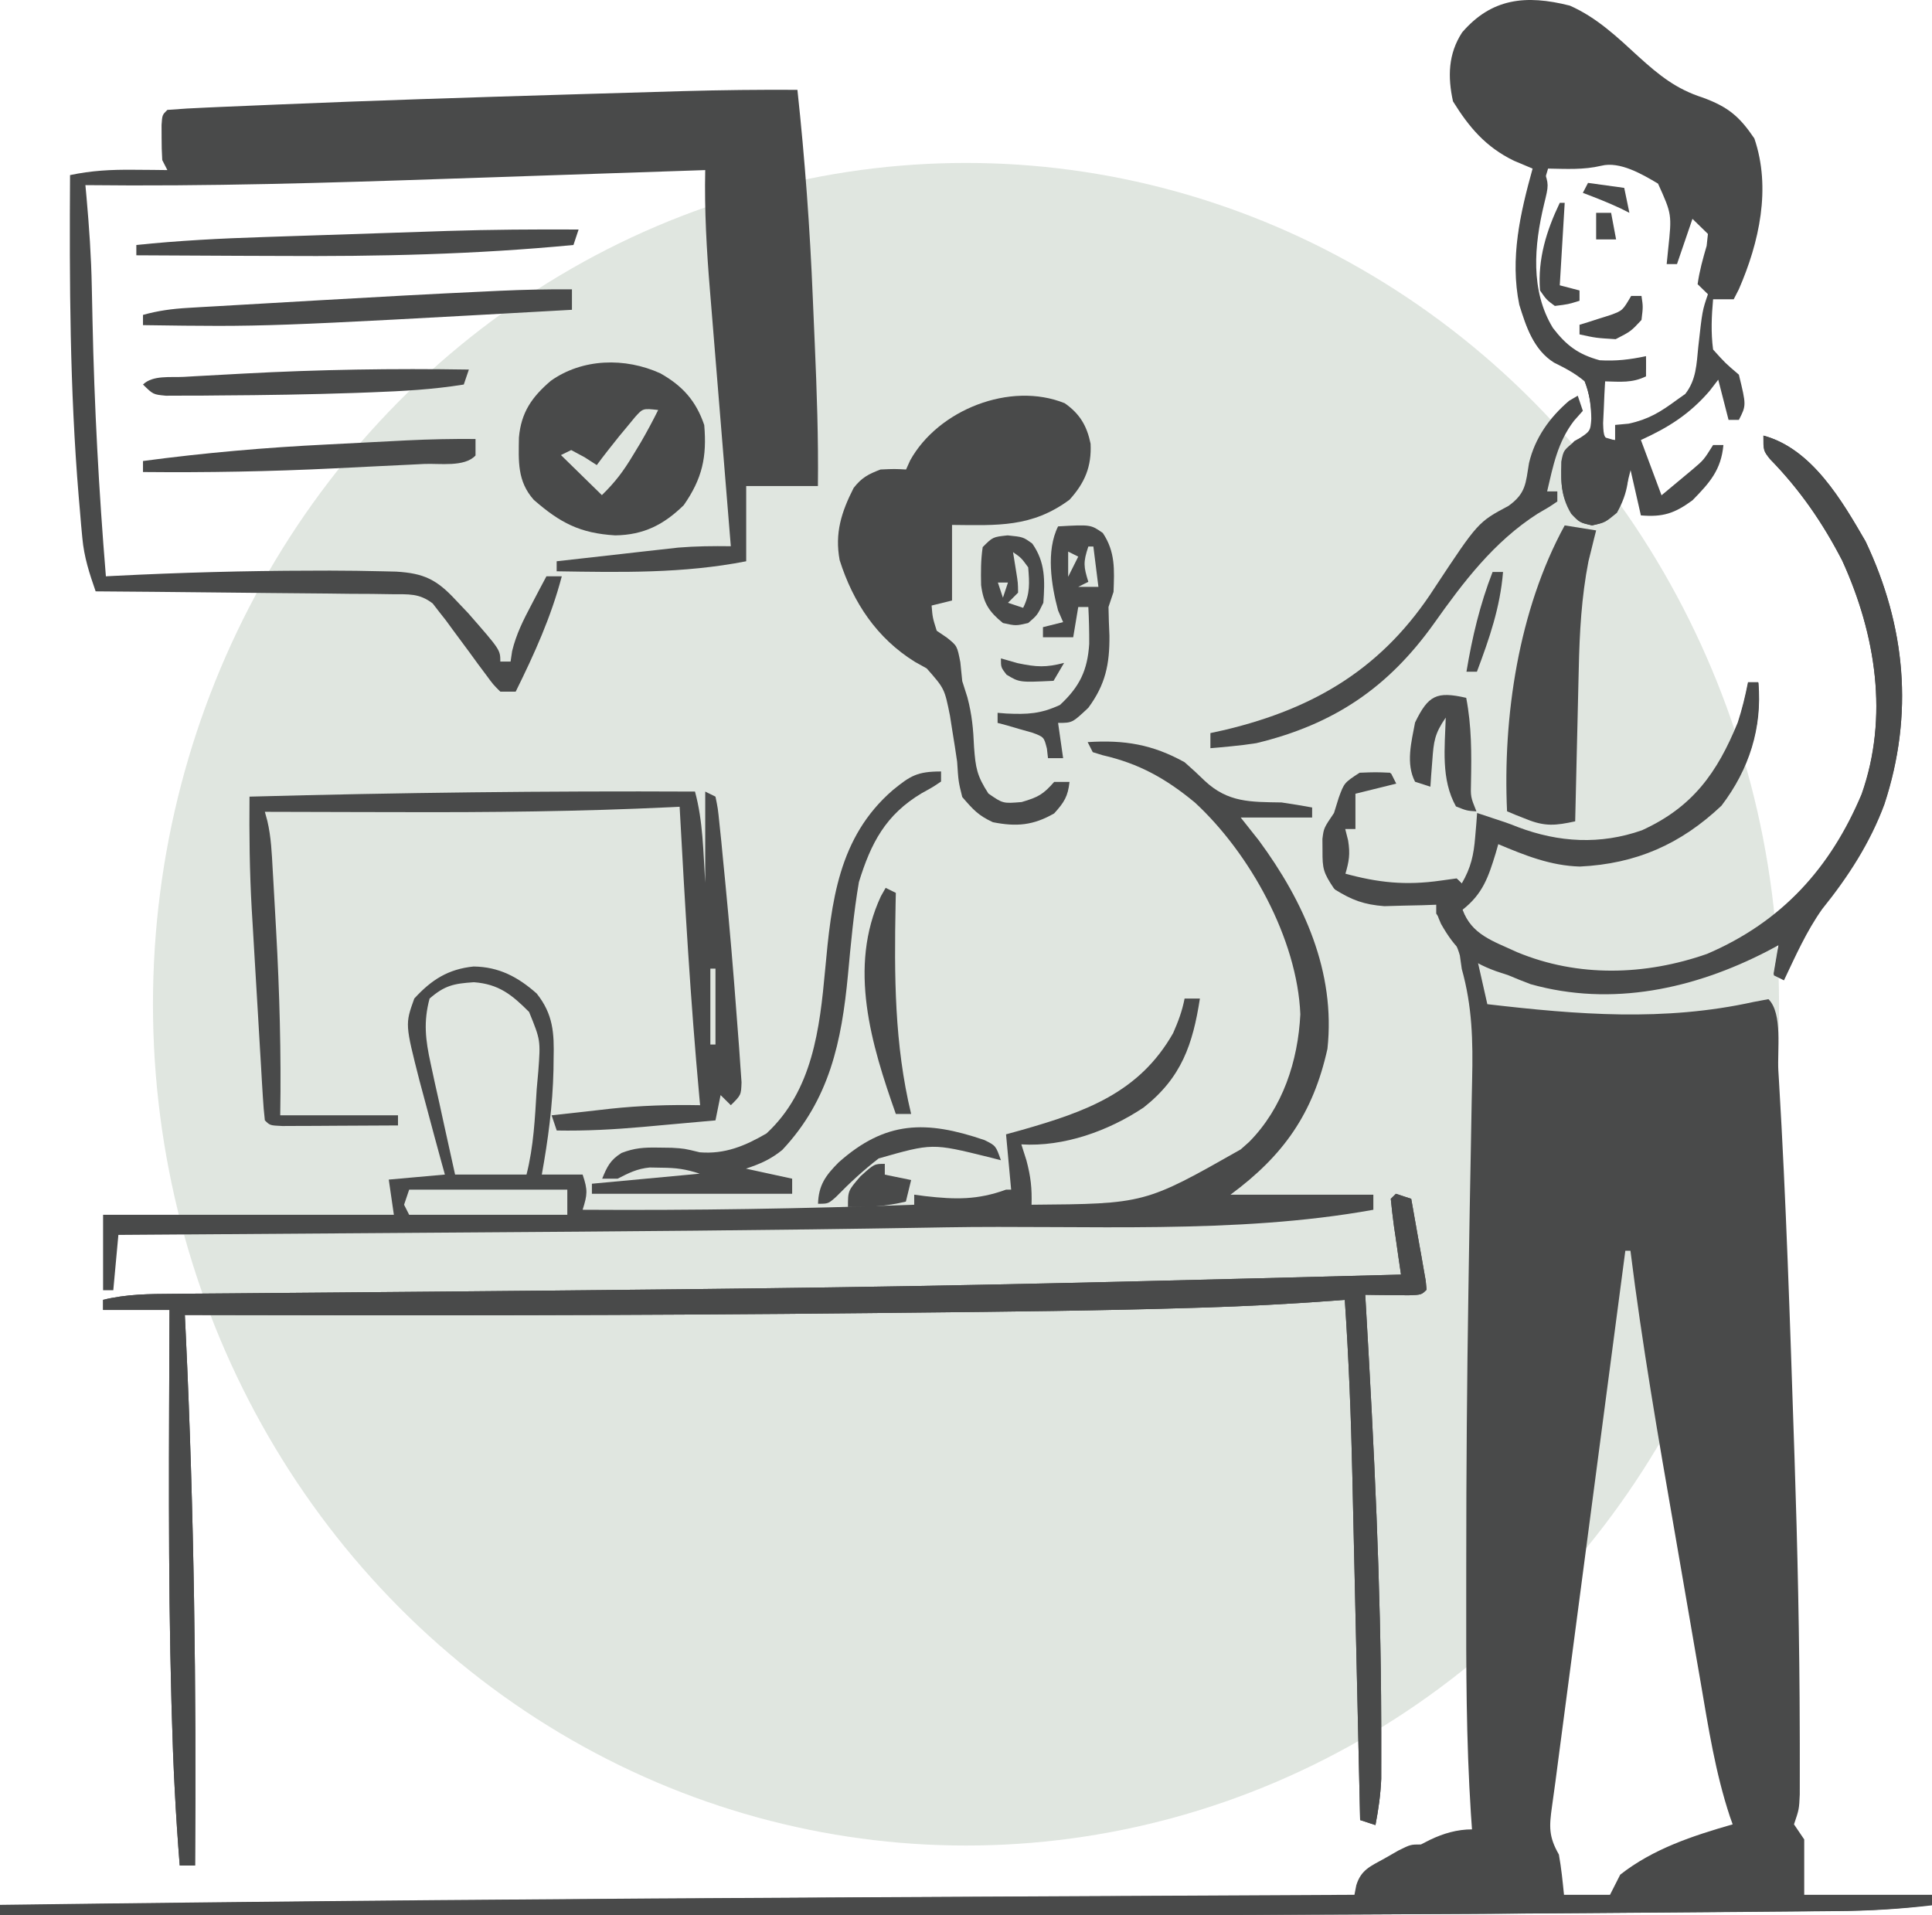 <svg width="581" height="576" viewBox="0 0 581 576" fill="none" xmlns="http://www.w3.org/2000/svg">
<ellipse cx="290.5" cy="302" rx="244.5" ry="253" fill="#96AA97" fill-opacity="0.29"/>
<path d="M530.278 131C544.926 134.933 553.969 150.645 561.018 162.776C573.132 188.314 575.545 214.724 566.702 241.596C562.382 253.233 555.736 263.426 547.936 273.052C543.221 279.667 539.909 287.123 536.426 294.419C535.411 293.919 534.397 293.42 533.352 292.906C533.859 289.91 534.366 286.914 534.889 283.827C533.754 284.43 532.618 285.032 531.449 285.653C509.328 297.026 484.462 302.432 459.766 295.459C454.387 293.487 449.23 291.101 444.204 288.366C445.218 292.86 446.233 297.354 447.278 301.984C474.451 305.142 500.42 307.247 527.312 301.317C528.798 301.038 530.284 300.759 531.815 300.471C536.137 304.726 534.443 315.992 534.793 321.939C534.857 323.005 534.922 324.071 534.988 325.169C537.153 361.29 538.292 397.466 539.5 433.627C539.548 435.061 539.596 436.494 539.646 437.971C540.57 465.619 541.173 493.253 541.229 520.916C541.233 522.069 541.237 523.222 541.242 524.41C541.25 527.633 541.248 530.856 541.241 534.08C541.239 535.909 541.238 537.738 541.236 539.622C541.037 544.086 541.037 544.086 539.5 548.626C540.514 550.124 541.529 551.622 542.574 553.165C542.574 558.658 542.574 564.151 542.574 569.81C555.255 569.81 567.935 569.81 581 569.81C581 570.808 581 571.807 581 572.836C571.397 574.018 562.012 574.595 552.34 574.658C550.908 574.673 549.477 574.688 548.002 574.703C543.228 574.751 538.455 574.788 533.681 574.825C530.235 574.856 526.789 574.887 523.343 574.919C513.938 575.004 504.533 575.078 495.129 575.149C489.156 575.195 483.184 575.242 477.211 575.291C385.431 576.027 293.652 576.045 201.869 575.971C186.449 575.959 171.028 575.951 155.608 575.945C154.498 575.945 153.389 575.945 152.245 575.944C146.67 575.942 141.095 575.94 135.519 575.938C90.346 575.923 45.173 575.897 0 575.862C0 574.864 0 573.865 0 572.836C87.438 571.68 174.873 570.963 262.318 570.54C278.203 570.463 294.089 570.381 309.975 570.298C342.421 570.13 374.868 569.968 407.315 569.81C407.498 568.864 407.682 567.919 407.871 566.944C409.323 562.226 412.174 561.226 416.441 558.839C417.818 558.051 419.195 557.263 420.614 556.452C424.222 554.678 424.222 554.678 427.296 554.678C428.675 553.976 428.675 553.976 430.082 553.26C434.065 551.355 438.192 550.139 442.667 550.139C442.504 547.814 442.504 547.814 442.337 545.443C440.914 523.397 440.891 501.373 440.933 479.291C440.938 476.054 440.939 472.818 440.939 469.581C440.94 442.471 441.155 415.369 441.586 388.263C441.627 385.621 441.668 382.978 441.709 380.336C441.89 368.775 442.083 357.214 442.317 345.653C442.411 340.872 442.492 336.091 442.57 331.31C442.61 329.094 442.655 326.878 442.707 324.662C442.978 313.015 442.741 302.647 439.593 291.392C439.402 290.051 439.212 288.709 439.016 287.326C437.674 282.439 434.804 278.888 431.907 274.748C431.907 273.749 431.907 272.751 431.907 271.722C429.738 271.801 429.738 271.801 427.524 271.881C425.61 271.922 423.697 271.963 421.725 272.005C418.889 272.084 418.889 272.084 415.997 272.165C409.89 271.682 406.327 270.378 401.167 267.182C397.968 262.458 397.672 261.232 397.708 255.834C397.7 254.663 397.692 253.493 397.684 252.287C398.093 249.025 398.093 249.025 401.167 244.485C401.642 242.956 402.118 241.427 402.608 239.851C404.241 235.406 404.241 235.406 408.852 232.38C413.751 232.191 413.751 232.191 418.074 232.38C418.581 233.379 419.089 234.378 419.611 235.406C415.553 236.405 411.496 237.404 407.315 238.433C407.315 241.928 407.315 245.423 407.315 249.025C406.3 249.025 405.286 249.025 404.241 249.025C404.526 250.148 404.811 251.272 405.105 252.429C405.776 256.578 405.397 258.698 404.241 262.643C414.386 265.446 422.697 266.326 433.252 264.818C435.63 264.49 435.63 264.49 438.056 264.156C438.563 264.655 439.07 265.155 439.593 265.669C442.348 260.95 443.194 257.079 443.627 251.673C443.742 250.323 443.857 248.973 443.976 247.582C444.051 246.56 444.126 245.538 444.204 244.485C453.426 247.512 453.426 247.512 456.47 248.723C468.765 253.375 481.26 254.077 493.773 249.687C509.035 242.728 516.402 232.424 522.593 217.249C523.905 213.194 524.849 209.331 525.667 205.144C526.681 205.144 527.696 205.144 528.741 205.144C529.888 218.696 525.983 231.067 517.597 242.026C505.33 253.554 491.977 259.455 474.944 260.279C466.126 260.041 458.387 256.933 450.352 253.564C449.96 254.933 449.96 254.933 449.559 256.33C447.377 263.416 445.691 268.473 439.593 273.235C442.488 281.122 448.976 282.979 456.272 286.357C474.571 293.956 494.759 293.37 513.37 286.853C535.901 277.192 550.468 261.013 559.824 238.799C568.029 215.499 564.134 190.775 554.018 168.592C548.152 157.23 541.241 147.224 532.253 138.046C530.278 135.539 530.278 135.539 530.278 131ZM488.778 376.128C485.998 397.226 483.219 418.324 480.44 439.422C479.15 449.22 477.86 459.017 476.569 468.814C475.323 478.272 474.077 487.729 472.832 497.187C472.357 500.792 471.882 504.397 471.407 508.003C470.741 513.059 470.075 518.115 469.409 523.171C469.213 524.656 469.018 526.14 468.816 527.67C468.458 530.39 468.103 533.111 467.75 535.831C467.428 538.271 467.091 540.708 466.738 543.143C465.864 549.319 465.702 552.29 468.796 557.705C469.526 561.734 469.919 565.732 470.333 569.81C474.898 569.81 479.463 569.81 484.167 569.81C485.181 567.812 486.196 565.815 487.241 563.757C497.187 555.955 509.001 552.092 521.056 548.626C520.781 547.852 520.506 547.078 520.222 546.281C515.871 533.135 513.77 519.644 511.449 506.045C510.985 503.365 510.52 500.684 510.055 498.004C509.082 492.393 508.117 486.782 507.156 481.17C505.942 474.077 504.714 466.987 503.482 459.897C498.644 432.033 493.811 404.193 490.315 376.128C489.808 376.128 489.3 376.128 488.778 376.128Z" fill="#494A4A"/>
<path d="M239.803 27.017C242.058 47.907 243.576 68.737 244.433 89.725C244.619 94.271 244.819 98.816 245.02 103.361C245.639 117.641 246.139 131.87 245.965 146.164C238.848 146.164 231.732 146.164 224.399 146.164C224.399 153.63 224.399 161.095 224.399 168.787C205.405 172.506 186.701 172.104 167.403 171.803C167.403 170.808 167.403 169.813 167.403 168.787C174.109 168.023 180.817 167.273 187.525 166.525C189.418 166.309 191.312 166.093 193.262 165.871C195.104 165.667 196.946 165.463 198.844 165.252C201.372 164.968 201.372 164.968 203.953 164.678C209.251 164.241 214.463 164.193 219.778 164.263C219.681 163.09 219.585 161.918 219.485 160.71C218.572 149.596 217.665 138.482 216.765 127.367C216.302 121.654 215.837 115.942 215.366 110.23C214.911 104.705 214.462 99.18 214.018 93.654C213.848 91.559 213.676 89.463 213.502 87.368C212.496 75.267 211.821 63.292 212.076 51.148C210.422 51.205 208.768 51.262 207.065 51.32C191.256 51.861 175.448 52.394 159.639 52.918C151.517 53.188 143.395 53.461 135.274 53.74C98.731 54.995 62.252 56.099 25.683 55.673C25.79 56.835 25.897 57.997 26.007 59.195C26.81 68.213 27.433 77.157 27.603 86.208C27.651 88.469 27.701 90.73 27.75 92.991C27.774 94.147 27.798 95.303 27.822 96.495C28.362 122.178 29.731 147.704 31.845 173.312C32.723 173.266 33.601 173.22 34.505 173.173C54.125 172.185 73.721 171.643 93.366 171.615C95.307 171.608 97.249 171.601 99.249 171.594C104.512 171.603 109.767 171.672 115.028 171.803C116.395 171.836 117.762 171.868 119.17 171.901C127.453 172.404 131.33 174.252 137.076 180.476C138.309 181.774 139.542 183.073 140.812 184.411C150.458 195.437 150.458 195.437 150.458 198.951C151.475 198.951 152.492 198.951 153.539 198.951C153.774 197.379 153.774 197.379 154.014 195.775C155.26 190.67 157.339 186.549 159.797 181.889C161.063 179.472 161.063 179.472 162.355 177.006C163.004 175.787 163.653 174.568 164.322 173.312C165.847 173.312 167.372 173.312 168.943 173.312C165.726 185.552 160.697 196.644 155.08 208C153.555 208 152.03 208 150.458 208C148.31 205.857 148.31 205.857 146.126 202.88C145.328 201.812 144.529 200.744 143.707 199.643C142.885 198.513 142.063 197.382 141.216 196.217C139.582 194.006 137.946 191.796 136.306 189.59C135.585 188.602 134.864 187.615 134.121 186.598C133.412 185.697 132.703 184.797 131.973 183.869C131.364 183.08 130.754 182.29 130.127 181.477C126.065 178.356 122.896 178.742 117.777 178.692C115.804 178.662 113.83 178.633 111.797 178.602C109.643 178.592 107.489 178.582 105.334 178.573C103.131 178.547 100.927 178.52 98.723 178.491C92.927 178.419 87.13 178.374 81.333 178.335C75.416 178.29 69.5 178.219 63.583 178.151C51.977 178.022 40.371 177.92 28.764 177.836C26.876 172.428 25.282 167.512 24.762 161.812C24.641 160.516 24.52 159.221 24.395 157.886C24.28 156.507 24.165 155.127 24.047 153.705C23.856 151.503 23.856 151.503 23.662 149.256C20.986 117.052 20.867 84.943 21.062 52.657C27.512 51.288 33.416 50.994 40.029 51.054C41.961 51.068 43.893 51.081 45.883 51.095C47.351 51.113 48.818 51.13 50.33 51.148C49.822 50.153 49.313 49.158 48.79 48.132C48.644 45.842 48.59 43.545 48.597 41.251C48.591 39.428 48.591 39.428 48.585 37.569C48.79 34.558 48.79 34.558 50.33 33.05C54.252 32.731 58.14 32.51 62.07 32.349C63.331 32.292 64.591 32.236 65.89 32.177C70.171 31.988 74.451 31.812 78.732 31.636C80.951 31.542 80.951 31.542 83.216 31.446C112.222 30.219 141.239 29.303 170.259 28.439C172.523 28.371 174.787 28.303 177.052 28.235C183.585 28.039 190.119 27.847 196.653 27.659C199.6 27.574 202.547 27.487 205.494 27.4C216.934 27.08 228.359 26.95 239.803 27.017Z" fill="#494A4A"/>
<path d="M472.086 1.692C480.195 5.255 486.435 11.219 492.846 17.114C498.97 22.646 504.08 26.794 512.067 29.348C519.7 32.153 523.1 35.016 527.574 41.629C532.688 56.581 529.038 72.921 522.922 86.974C522.154 88.471 522.154 88.471 521.371 89.997C519.324 89.997 517.277 89.997 515.168 89.997C514.71 95.109 514.49 100.014 515.168 105.113C518.851 109.206 518.851 109.206 522.922 112.67C525.168 121.896 525.168 121.896 522.922 126.274C521.898 126.274 520.875 126.274 519.82 126.274C518.797 122.283 517.773 118.293 516.719 114.182C515.855 115.304 514.992 116.426 514.102 117.583C508.138 124.496 501.828 128.525 493.458 132.32C495.505 137.807 497.552 143.293 499.661 148.946C501.644 147.294 503.627 145.642 505.67 143.94C506.785 143.01 507.901 142.081 509.05 141.123C512.364 138.304 512.364 138.304 515.168 133.831C516.192 133.831 517.215 133.831 518.27 133.831C517.594 141.29 514.187 145.137 508.965 150.458C503.604 154.377 500.146 155.551 493.458 154.993C492.434 150.503 491.411 146.014 490.356 141.389C489.94 143.041 489.524 144.693 489.096 146.396C486.559 154.076 486.559 154.076 482.602 156.504C478.725 157.165 478.725 157.165 474.848 156.504C469.414 150.915 469.346 146.245 469.512 138.838C470.196 135.343 470.196 135.343 474.17 132.32C478.274 129.71 478.274 129.71 478.556 125.855C478.426 121.533 477.989 118.226 476.399 114.182C473.469 111.733 470.548 110.244 467.107 108.555C460.992 104.763 458.929 98.167 456.888 91.651C454.037 77.734 457.155 64.14 460.892 50.698C459.037 49.919 457.181 49.139 455.27 48.336C446.78 44.199 441.803 38.294 436.952 30.482C435.338 23.14 435.482 16.195 439.708 9.734C448.513 -0.464 458.737 -1.698 472.086 1.692ZM481.536 49.848C476.181 51.117 471.047 50.788 465.544 50.698C461.143 64.87 456.884 81.126 463.412 95.288C467.726 102.291 472.833 107.122 481.052 109.458C485.948 109.657 490.224 109.135 495.008 108.136C495.008 109.133 495.008 110.131 495.008 111.159C490.914 112.156 486.82 113.154 482.602 114.182C482.091 120.167 481.579 126.153 481.052 132.32C482.587 132.32 484.122 132.32 485.704 132.32C485.704 130.823 485.704 129.327 485.704 127.785C487.047 127.661 488.39 127.536 489.775 127.407C495.833 126.095 499.386 123.856 504.313 120.228C505.134 119.647 505.956 119.066 506.803 118.468C510.111 114.223 510.196 109.508 510.71 104.357C511.927 93.429 511.927 93.429 513.617 88.486C512.594 87.488 511.57 86.491 510.516 85.463C511.067 81.488 512.1 77.792 513.23 73.938C513.358 72.753 513.486 71.568 513.617 70.348C512.082 68.851 510.547 67.355 508.965 65.813C507.43 70.302 505.895 74.792 504.313 79.417C503.289 79.417 502.266 79.417 501.211 79.417C501.427 77.257 501.427 77.257 501.647 75.053C502.78 64.456 502.779 64.456 498.613 55.221C493.873 52.4 487.122 48.436 481.536 49.848Z" fill="#494A4A"/>
<path d="M327.088 223.17C338.101 222.47 346.535 223.83 356.237 229.219C358.304 231.02 360.319 232.88 362.278 234.795C369.301 241.381 376.071 241.163 385.386 241.316C388.461 241.779 391.534 242.259 394.59 242.829C394.59 243.827 394.59 244.825 394.59 245.853C387.503 245.853 380.415 245.853 373.112 245.853C375.818 249.268 375.818 249.268 378.578 252.752C392.12 271.128 401.7 292.299 399.193 315.414C394.882 334.827 386.071 347.42 370.044 359.268C384.22 359.268 398.395 359.268 413 359.268C413 360.765 413 362.262 413 363.805C371.621 371.312 326.216 368.366 284.24 369.092C282.347 369.124 280.453 369.157 278.502 369.191C232.272 369.977 186.04 370.325 139.805 370.636C128.391 370.713 116.977 370.795 105.563 370.877C82.243 371.046 58.923 371.208 35.602 371.366C35.096 376.855 34.59 382.344 34.068 388C33.056 388 32.043 388 31 388C31 380.515 31 373.029 31 365.317C59.857 365.317 88.714 365.317 118.446 365.317C117.686 360.077 117.686 360.077 116.912 354.732C122.481 354.232 128.049 353.733 133.787 353.219C133.398 351.81 133.008 350.401 132.607 348.949C131.206 343.854 129.834 338.753 128.478 333.647C127.713 330.771 126.939 327.898 126.164 325.025C121.818 307.986 121.818 307.986 124.582 300.292C129.727 294.66 134.76 291.433 142.417 290.652C150.054 290.748 155.774 293.799 161.402 298.78C166.374 305.024 166.673 310.676 166.483 318.344C166.464 320.022 166.464 320.022 166.444 321.734C166.213 332.378 164.823 342.737 162.936 353.219C166.986 353.219 171.036 353.219 175.209 353.219C176.811 357.958 176.642 359.253 175.209 363.805C208.485 364.02 241.673 363.486 274.928 362.293C274.928 361.294 274.928 360.296 274.928 359.268C276.021 359.412 277.115 359.557 278.242 359.705C287.313 360.74 293.963 360.881 302.542 357.756C303.048 357.756 303.555 357.756 304.076 357.756C303.57 352.267 303.064 346.777 302.542 341.122C304.136 340.681 305.73 340.241 307.372 339.787C326.461 334.332 342.617 328.586 352.785 310.689C354.335 307.176 355.506 304.038 356.237 300.292C357.756 300.292 359.275 300.292 360.839 300.292C358.698 314.095 355.324 324.044 343.94 333.035C333.422 340.076 319.947 344.935 307.145 344.146C307.651 345.737 308.157 347.327 308.679 348.966C309.984 353.871 310.352 357.325 310.213 362.293C344.278 362.019 344.278 362.019 373.112 345.658C373.947 344.918 374.782 344.177 375.641 343.414C385.763 333.183 390.349 319.065 391.043 305.018C390.123 282.361 375.88 256.6 359.305 241.316C350.66 234.176 342.605 229.634 331.589 227.11C330.121 226.657 330.121 226.657 328.622 226.194C328.116 225.196 327.61 224.198 327.088 223.17ZM129.185 300.292C127.296 307.343 127.96 312.778 129.514 319.845C129.935 321.794 130.355 323.743 130.788 325.752C131.244 327.788 131.7 329.824 132.157 331.859C132.609 333.931 133.06 336.002 133.508 338.074C134.609 343.125 135.73 348.173 136.855 353.219C143.943 353.219 151.031 353.219 158.333 353.219C160.494 344.699 160.87 336.26 161.402 327.512C161.558 325.767 161.714 324.023 161.875 322.225C162.569 312.821 162.569 312.821 159.112 304.321C153.941 299.138 150 295.935 142.513 295.378C136.456 295.782 133.72 296.348 129.185 300.292ZM123.048 357.756C122.542 359.253 122.036 360.75 121.514 362.293C122.02 363.291 122.527 364.289 123.048 365.317C138.742 365.317 154.437 365.317 170.606 365.317C170.606 362.822 170.606 360.327 170.606 357.756C154.912 357.756 139.218 357.756 123.048 357.756Z" fill="#494A4A"/>
<path d="M419.78 359C421.301 359.501 422.823 360.002 424.39 360.519C425.201 365.042 426 369.567 426.791 374.093C427.024 375.384 427.257 376.675 427.496 378.006C427.709 379.234 427.922 380.463 428.142 381.729C428.343 382.866 428.544 384.003 428.751 385.175C428.833 386.06 428.915 386.945 429 387.857C427.463 389.376 427.463 389.376 423.616 389.524C422.065 389.507 420.514 389.489 418.916 389.471C417.361 389.457 415.806 389.443 414.203 389.429C413.001 389.412 411.799 389.394 410.56 389.376C410.645 390.84 410.73 392.303 410.818 393.811C413.203 435.1 415.27 476.348 415.362 517.714C415.366 518.762 415.37 519.81 415.374 520.89C415.383 523.865 415.379 526.841 415.374 529.817C415.372 531.516 415.371 533.214 415.369 534.964C415.171 539.71 414.528 544.187 413.633 548.85C412.112 548.348 410.591 547.847 409.023 547.331C408.988 545.752 408.953 544.173 408.917 542.546C408.583 527.556 408.244 512.567 407.901 497.578C407.724 489.874 407.549 482.171 407.379 474.467C407.214 467.013 407.044 459.558 406.871 452.103C406.806 449.28 406.743 446.457 406.681 443.634C406.297 426.023 405.599 408.471 404.413 390.895C403.105 390.995 401.797 391.095 400.449 391.199C387.568 392.152 374.71 392.82 361.8 393.214C360.806 393.245 359.811 393.276 358.786 393.308C330.768 394.169 302.741 394.457 274.712 394.741C270.186 394.787 265.66 394.835 261.134 394.884C192.619 395.613 124.105 395.614 55.587 395.451C55.68 397.39 55.773 399.329 55.869 401.327C58.38 454.599 59.06 507.678 58.66 561C57.139 561 55.618 561 54.05 561C52.813 545.691 52.058 530.407 51.649 515.056C51.617 513.885 51.584 512.714 51.55 511.507C50.497 472.329 50.844 433.119 50.977 393.932C44.385 393.932 37.792 393.932 31 393.932C31 392.93 31 391.928 31 390.895C37.979 389.175 44.857 389.125 52.004 389.088C53.338 389.076 54.672 389.063 56.047 389.05C60.49 389.009 64.932 388.979 69.375 388.949C72.522 388.922 75.669 388.894 78.816 388.866C85.529 388.807 92.242 388.752 98.955 388.7C109.534 388.617 120.112 388.523 130.691 388.426C132.447 388.41 134.204 388.394 136.014 388.378C139.557 388.345 143.101 388.312 146.644 388.28C151.96 388.231 157.276 388.183 162.591 388.135C190.536 387.882 218.48 387.591 246.423 387.193C248.416 387.164 250.408 387.136 252.461 387.107C308.755 386.28 365.037 384.771 421.317 383.301C421.077 381.674 420.837 380.047 420.59 378.371C420.288 376.249 419.986 374.127 419.684 372.005C419.524 370.931 419.365 369.857 419.201 368.751C418.817 366.015 418.523 363.267 418.243 360.519C418.75 360.018 419.257 359.516 419.78 359Z" fill="#494A4A"/>
<path d="M419.78 359C421.301 359.501 422.823 360.002 424.39 360.519C425.201 365.042 426 369.567 426.791 374.093C427.024 375.384 427.257 376.675 427.496 378.006C427.709 379.234 427.922 380.463 428.142 381.729C428.343 382.866 428.544 384.003 428.751 385.175C428.833 386.06 428.915 386.945 429 387.857C427.463 389.376 427.463 389.376 423.616 389.524C422.065 389.507 420.514 389.489 418.916 389.471C417.361 389.457 415.806 389.443 414.203 389.429C413.001 389.412 411.799 389.394 410.56 389.376C410.645 390.84 410.73 392.303 410.818 393.811C413.203 435.1 415.27 476.348 415.362 517.714C415.366 518.762 415.37 519.81 415.374 520.89C415.383 523.865 415.379 526.841 415.374 529.817C415.372 531.516 415.371 533.214 415.369 534.964C415.171 539.71 414.528 544.187 413.633 548.85C412.112 548.348 410.591 547.847 409.023 547.331C408.988 545.752 408.953 544.173 408.917 542.546C408.583 527.556 408.244 512.567 407.901 497.578C407.724 489.874 407.549 482.171 407.379 474.467C407.214 467.013 407.044 459.558 406.871 452.103C406.806 449.28 406.743 446.457 406.681 443.634C406.297 426.023 405.599 408.471 404.413 390.895C403.105 390.995 401.797 391.095 400.449 391.199C387.568 392.152 374.71 392.82 361.8 393.214C360.806 393.245 359.811 393.276 358.786 393.308C330.768 394.169 302.741 394.457 274.712 394.741C270.186 394.787 265.66 394.835 261.134 394.884C192.619 395.613 124.105 395.614 55.587 395.451C55.68 397.39 55.773 399.329 55.869 401.327C58.38 454.599 59.06 507.678 58.66 561C57.139 561 55.618 561 54.05 561C52.813 545.691 52.058 530.407 51.649 515.056C51.617 513.885 51.584 512.714 51.55 511.507C50.497 472.329 50.844 433.119 50.977 393.932C44.385 393.932 37.792 393.932 31 393.932C31 392.93 31 391.928 31 390.895C37.979 389.175 44.857 389.125 52.004 389.088C53.338 389.076 54.672 389.063 56.047 389.05C60.49 389.009 64.932 388.979 69.375 388.949C72.522 388.922 75.669 388.894 78.816 388.866C85.529 388.807 92.242 388.752 98.955 388.7C109.534 388.617 120.112 388.523 130.691 388.426C132.447 388.41 134.204 388.394 136.014 388.378C139.557 388.345 143.101 388.312 146.644 388.28C151.96 388.231 157.276 388.183 162.591 388.135C190.536 387.882 218.48 387.591 246.423 387.193C248.416 387.164 250.408 387.136 252.461 387.107C308.755 386.28 365.037 384.771 421.317 383.301C421.077 381.674 420.837 380.047 420.59 378.371C420.288 376.249 419.986 374.127 419.684 372.005C419.524 370.931 419.365 369.857 419.201 368.751C418.817 366.015 418.523 363.267 418.243 360.519C418.75 360.018 419.257 359.516 419.78 359Z" fill="#494A4A"/>
<path d="M320.194 121.261C324.791 124.485 326.868 128.131 327.964 133.425C328.304 140.276 326.246 145.197 321.628 150.282C310.288 158.653 299.939 157.991 286.3 157.858C286.3 165.359 286.3 172.859 286.3 180.587C283.259 181.337 283.259 181.337 280.156 182.102C280.457 185.741 280.457 185.741 281.692 189.679C282.706 190.366 283.72 191.054 284.764 191.762C287.836 194.224 287.836 194.224 288.796 199.149C288.986 201.024 289.176 202.899 289.372 204.831C289.879 206.425 290.386 208.019 290.908 209.661C292.316 214.956 292.688 219.29 292.924 224.719C293.387 230.892 293.775 233.305 297.244 238.64C301.607 241.661 301.607 241.661 307.228 241.197C312.281 239.72 313.719 238.882 317.02 235.136C318.541 235.136 320.061 235.136 321.628 235.136C321.152 239.517 320.028 241.268 317.02 244.607C310.733 248.225 305.701 248.664 298.588 247.258C294.192 245.221 292.67 243.505 289.372 239.682C288.22 235.042 288.22 235.042 287.836 229.075C287.39 225.977 286.907 222.883 286.396 219.794C286.161 218.29 285.925 216.786 285.682 215.237C284.04 207.084 284.04 207.084 278.692 201.013C277.528 200.367 276.364 199.72 275.164 199.054C263.683 191.927 256.546 181.198 252.509 168.465C250.982 160.335 253.04 153.951 256.708 146.742C259.088 143.656 261.15 142.574 264.796 141.19C269.02 141.001 269.02 141.001 272.476 141.19C273.088 139.831 273.088 139.831 273.712 138.444C282.122 123.262 303.799 114.626 320.194 121.261Z" fill="#494A4A"/>
<path d="M530.345 131C544.966 134.942 553.992 150.693 561.028 162.853C573.12 188.452 575.527 214.927 566.701 241.864C562.389 253.529 555.756 263.747 547.97 273.396C543.264 280.027 539.958 287.501 536.482 294.815C535.469 294.314 534.457 293.813 533.413 293.298C533.92 290.295 534.426 287.291 534.948 284.197C533.814 284.801 532.681 285.405 531.514 286.028C509.575 297.355 484.778 302.869 460.253 295.952C458.031 295.11 455.824 294.226 453.637 293.298C452.415 292.893 451.193 292.488 449.934 292.071C441.598 289.051 437.687 285.482 433.352 277.833C432.159 275.096 432.159 275.096 432.159 272.063C429.993 272.142 429.993 272.142 427.784 272.223C425.874 272.264 423.963 272.305 421.995 272.347C419.165 272.426 419.165 272.426 416.278 272.507C410.182 272.023 406.626 270.715 401.476 267.512C398.283 262.777 397.987 261.547 398.024 256.136C398.012 254.376 398.012 254.376 398 252.581C398.408 249.311 398.408 249.311 401.476 244.76C401.95 243.227 402.425 241.694 402.914 240.115C404.544 235.659 404.544 235.659 409.147 232.626C414.037 232.436 414.037 232.436 418.352 232.626C418.858 233.627 419.364 234.628 419.886 235.659C413.81 237.161 413.81 237.161 407.612 238.693C407.612 242.197 407.612 245.701 407.612 249.311C406.6 249.311 405.587 249.311 404.544 249.311C404.829 250.437 405.114 251.563 405.407 252.723C406.076 256.882 405.698 259.007 404.544 262.962C414.67 265.772 422.966 266.654 433.501 265.142C435.875 264.814 435.875 264.814 438.296 264.479C439.055 265.229 439.055 265.229 439.83 265.995C442.58 261.264 443.424 257.385 443.857 251.965C443.972 250.612 444.086 249.259 444.205 247.865C444.28 246.84 444.355 245.816 444.432 244.76C453.637 247.794 453.637 247.794 456.676 249.008C468.948 253.672 481.419 254.375 493.909 249.974C509.142 242.999 516.496 232.669 522.674 217.458C523.984 213.393 524.926 209.521 525.743 205.323C526.755 205.323 527.768 205.323 528.811 205.323C529.956 218.909 526.058 231.31 517.688 242.295C505.444 253.851 492.116 259.766 475.115 260.592C466.314 260.354 458.589 257.238 450.569 253.861C450.308 254.776 450.047 255.691 449.778 256.634C447.6 263.736 445.917 268.806 439.83 273.579C442.72 281.485 449.195 283.347 456.478 286.733C474.743 294.35 494.893 293.764 513.469 287.231C535.958 277.547 550.498 261.328 559.836 239.06C568.026 215.704 564.138 190.92 554.041 168.683C548.186 157.294 541.288 147.263 532.317 138.063C530.345 135.55 530.345 135.55 530.345 131Z" fill="#494A4A"/>
<path d="M581 570.073C581 571.029 581 571.986 581 572.971C571.397 574.102 562.012 574.655 552.34 574.715C550.192 574.737 550.192 574.737 548.002 574.758C543.228 574.804 538.455 574.839 533.681 574.875C530.235 574.904 526.789 574.935 523.343 574.965C513.938 575.046 504.533 575.117 495.129 575.185C489.156 575.229 483.184 575.275 477.211 575.321C385.431 576.026 293.652 576.043 201.869 575.972C186.449 575.961 171.028 575.953 155.608 575.948C154.498 575.947 153.389 575.947 152.245 575.947C146.67 575.945 141.095 575.943 135.519 575.941C90.346 575.926 45.173 575.901 0 575.868C0 574.912 0 573.956 0 572.971C82.132 571.83 164.268 571.208 246.406 570.707C248.354 570.695 248.354 570.695 250.342 570.683C360.562 570.011 470.778 569.899 581 570.073Z" fill="#494A4A"/>
<path d="M209.001 238.047C211.44 246.997 211.476 256.207 212.081 265.429C212.081 256.393 212.081 247.357 212.081 238.047C213.605 238.8 213.605 238.8 215.16 239.568C215.885 243.066 215.885 243.066 216.363 247.762C216.547 249.516 216.73 251.269 216.919 253.076C217.192 255.943 217.192 255.943 217.47 258.868C217.663 260.818 217.856 262.768 218.055 264.777C219.39 278.514 220.563 292.267 221.576 306.031C221.799 309.041 222.035 312.05 222.27 315.059C222.395 316.884 222.52 318.709 222.649 320.59C222.765 322.205 222.881 323.82 223 325.484C222.86 329.319 222.86 329.319 219.78 332.361C218.764 331.357 217.747 330.353 216.7 329.319C216.192 331.829 215.684 334.339 215.16 336.925C209.515 337.441 203.869 337.944 198.222 338.446C196.636 338.591 195.05 338.736 193.416 338.886C184.71 339.653 176.164 340.133 167.424 339.967C166.916 338.461 166.408 336.955 165.884 335.404C170.439 334.886 174.994 334.381 179.551 333.882C180.817 333.737 182.084 333.592 183.388 333.443C192.474 332.461 201.405 332.188 210.541 332.361C210.425 331.121 210.425 331.121 210.307 329.855C207.638 300.809 205.962 271.73 204.381 242.611C203.454 242.656 202.526 242.702 201.57 242.749C174.487 244.041 147.473 244.319 120.362 244.227C116.383 244.219 112.404 244.212 108.425 244.206C98.834 244.19 89.243 244.164 79.651 244.132C80.019 245.476 80.019 245.476 80.393 246.847C81.556 251.756 81.737 256.703 82.016 261.721C82.115 263.41 82.115 263.41 82.216 265.133C82.428 268.781 82.629 272.429 82.828 276.077C82.897 277.309 82.966 278.542 83.037 279.811C84.069 298.372 84.575 316.81 84.271 335.404C95.959 335.404 107.646 335.404 119.688 335.404C119.688 336.408 119.688 337.412 119.688 338.446C113.304 338.49 106.92 338.517 100.536 338.541C97.801 338.56 97.801 338.56 95.011 338.58C93.279 338.585 91.547 338.59 89.763 338.595C87.356 338.607 87.356 338.607 84.9 338.619C81.191 338.446 81.191 338.446 79.651 336.925C79.372 334.606 79.192 332.275 79.053 329.944C78.96 328.455 78.868 326.966 78.773 325.431C78.68 323.804 78.587 322.177 78.491 320.501C78.39 318.828 78.29 317.155 78.186 315.431C77.975 311.871 77.767 308.311 77.562 304.75C77.251 299.361 76.926 293.973 76.599 288.585C76.394 285.121 76.191 281.657 75.988 278.192C75.892 276.602 75.796 275.012 75.697 273.374C75.059 262.096 74.928 250.862 75.032 239.568C119.698 238.361 164.319 237.831 209.001 238.047ZM213.621 291.289C213.621 298.819 213.621 306.349 213.621 314.107C214.129 314.107 214.637 314.107 215.16 314.107C215.16 306.577 215.16 299.047 215.16 291.289C214.652 291.289 214.144 291.289 213.621 291.289Z" fill="#494A4A"/>
<path d="M198.603 112.282C205.312 116.076 209.315 120.577 211.78 127.813C212.61 137.402 211.206 143.902 205.624 151.911C199.63 157.778 193.6 160.877 185.012 161C174.406 160.362 168.461 157.244 160.517 150.31C155.514 144.688 155.952 138.669 156.057 131.578C156.708 124.025 159.949 119.396 165.615 114.541C175.102 107.77 187.98 107.435 198.603 112.282ZM191.005 125.389C190.244 126.313 189.482 127.238 188.697 128.19C187.9 129.147 187.102 130.104 186.281 131.09C183.964 133.984 181.659 136.878 179.464 139.862C178.258 139.085 177.052 138.309 175.809 137.509C174.476 136.794 173.143 136.08 171.77 135.344C170.246 136.089 170.246 136.089 168.692 136.85C172.755 140.826 176.817 144.802 181.003 148.898C185.064 144.924 187.464 141.718 190.332 136.944C191.112 135.657 191.891 134.369 192.695 133.043C194.553 129.836 196.287 126.612 197.93 123.295C193.353 122.783 193.353 122.783 191.005 125.389Z" fill="#494A4A"/>
<path d="M470.544 158C475.225 158.747 475.225 158.747 480 159.508C479.791 160.331 479.582 161.153 479.366 162.001C478.948 163.707 478.948 163.707 478.522 165.448C478.248 166.55 477.974 167.653 477.691 168.789C475.584 179.522 475.003 190.286 474.773 201.184C474.741 202.504 474.708 203.824 474.674 205.184C474.572 209.348 474.479 213.513 474.385 217.677C474.317 220.522 474.248 223.367 474.179 226.212C474.012 233.14 473.852 240.068 473.696 246.997C467.816 248.272 464.624 248.61 459.019 246.337C457.371 245.686 457.371 245.686 455.689 245.023C454.87 244.678 454.051 244.334 453.208 243.98C451.902 215.608 456.645 183.426 470.544 158Z" fill="#494A4A"/>
<path d="M283 232C283 232.998 283 233.996 283 235.024C280.515 236.707 280.515 236.707 277.21 238.52C266.32 245.015 261.91 253.533 258.294 265.262C256.715 274.519 255.867 283.843 255 293.186C253.101 313.087 249.536 330.613 235.229 345.836C231.755 348.651 228.574 350.032 224.324 351.44C228.91 352.438 233.496 353.436 238.221 354.464C238.221 355.961 238.221 357.458 238.221 359C218.348 359 198.475 359 178 359C178 358.002 178 357.004 178 355.976C194.051 354.479 194.051 354.479 210.426 352.952C206.148 351.556 203.375 351.194 198.942 351.157C197.766 351.136 196.589 351.114 195.377 351.092C191.517 351.479 189.134 352.728 185.721 354.464C184.192 354.464 182.663 354.464 181.088 354.464C182.557 350.868 183.524 348.82 186.915 346.722C190.828 345.209 193.686 345.039 197.881 345.109C199.246 345.127 200.611 345.144 202.018 345.163C205.794 345.393 205.794 345.393 210.426 346.527C217.999 347.145 224.036 344.614 230.5 340.857C244.377 328.007 246.522 309.312 248.143 291.608C250.004 271.378 252.043 251.774 268.524 237.575C273.781 233.293 275.832 232 283 232Z" fill="#494A4A"/>
<path d="M464.24 51C465.778 55.549 465.778 55.549 464.336 61.425C461.367 73.799 460.147 87.383 467.009 98.636C471.036 103.886 474.63 106.584 481.062 108.338C485.988 108.636 490.185 108.123 495 107.106C495 109.108 495 111.11 495 113.172C490.834 115.226 487.296 114.787 482.696 114.688C482.53 117.371 482.41 120.058 482.311 122.744C482.204 124.987 482.204 124.987 482.095 127.275C482.242 131.574 482.242 131.574 485.748 133.767C486.771 134.477 487.794 135.187 488.848 135.918C490.573 142.594 489.582 148.252 486.253 154.209C482.696 157.147 482.696 157.147 478.755 158C475.006 157.147 475.006 157.147 472.513 154.535C468.913 148.674 469.109 142.544 470.392 135.918C471.692 134.917 472.993 133.916 474.333 132.885C478.403 130.267 478.403 130.267 478.683 126.399C478.553 122.063 478.12 118.746 476.544 114.688C473.638 112.232 470.74 110.738 467.328 109.043C461.264 105.24 459.22 98.625 457.193 92.091C454.545 78.991 456.496 64.95 461.164 52.516C462.179 52.016 463.194 51.516 464.24 51Z" fill="#494A4A"/>
<path d="M474.466 119C475.225 121.249 475.225 121.249 476 123.543C474.671 125.042 474.671 125.042 473.315 126.571C468.408 133.029 467.082 139.994 465.26 147.771C466.273 147.771 467.285 147.771 468.329 147.771C468.329 148.771 468.329 149.77 468.329 150.8C465.848 152.498 465.848 152.498 462.384 154.491C449.236 162.918 440.087 175.008 431.219 187.521C417.502 206.725 401.227 217.837 377.808 223.486C375.293 223.873 372.767 224.201 370.233 224.432C368.456 224.602 368.456 224.602 366.643 224.775C365.335 224.886 365.335 224.886 364 225C364 223.501 364 222.002 364 220.457C365.43 220.143 366.86 219.829 368.333 219.505C395.864 212.938 416.165 200.562 431.501 176.649C444.484 157.015 444.484 157.015 453.658 152.125C458.903 148.337 458.802 145.373 459.812 139.265C461.578 131.725 466.006 125.526 471.877 120.514C472.731 120.015 473.585 119.515 474.466 119Z" fill="#494A4A"/>
<path d="M318.192 158.297C328.01 157.742 328.01 157.742 331.647 160.286C335.45 165.988 335.105 171.36 334.868 177.996C334.368 179.496 333.867 180.996 333.352 182.542C333.399 185.416 333.5 188.289 333.636 191.16C333.709 199.777 332.432 205.87 327.288 212.847C322.456 217.393 322.456 217.393 318.192 217.393C318.692 220.893 319.193 224.394 319.708 228C318.207 228 316.706 228 315.16 228C315.053 227.055 314.945 226.109 314.834 225.135C313.947 221.648 313.947 221.648 310.511 220.353C309.263 220.001 308.014 219.649 306.727 219.287C305.475 218.92 304.222 218.553 302.931 218.174C301.964 217.917 300.997 217.659 300 217.393C300 216.393 300 215.393 300 214.363C300.879 214.433 301.759 214.503 302.665 214.576C308.966 214.867 312.942 214.688 318.76 211.995C324.709 206.474 327.033 201.581 327.555 193.64C327.57 189.927 327.489 186.248 327.288 182.542C326.287 182.542 325.287 182.542 324.256 182.542C323.756 185.542 323.255 188.542 322.74 191.633C319.738 191.633 316.737 191.633 313.644 191.633C313.644 190.633 313.644 189.633 313.644 188.603C315.645 188.103 317.646 187.603 319.708 187.088C319.208 185.931 318.707 184.775 318.192 183.584C316.123 175.957 314.529 165.621 318.192 158.297ZM319.708 162.843C321.224 165.874 321.224 165.874 321.224 165.874L319.708 162.843ZM327.288 164.359C325.705 169.107 325.872 170.404 327.288 174.965C325.787 175.716 325.787 175.716 324.256 176.481C326.257 176.481 328.258 176.481 330.32 176.481C329.82 172.48 329.319 168.48 328.804 164.359C328.304 164.359 327.803 164.359 327.288 164.359ZM321.224 165.874C321.224 168.374 321.224 170.874 321.224 173.45C322.225 171.45 323.225 169.45 324.256 167.389C323.255 166.889 322.255 166.389 321.224 165.874Z" fill="#494A4A"/>
<path d="M172 87.013C172 89.043 172 91.072 172 93.162C79.766 98.303 79.766 98.303 43 97.774C43 96.76 43 95.745 43 94.7C47.537 93.427 51.794 92.861 56.494 92.589C57.952 92.502 59.411 92.414 60.914 92.325C62.489 92.236 64.064 92.148 65.688 92.057C68.162 91.913 68.162 91.913 70.687 91.765C74.195 91.561 77.704 91.359 81.213 91.16C86.46 90.863 91.707 90.557 96.954 90.25C113.379 89.296 129.806 88.402 146.241 87.638C147.604 87.573 148.968 87.509 150.373 87.442C157.591 87.118 164.775 86.95 172 87.013Z" fill="#494A4A"/>
<path d="M174 69.021C173.49 70.556 172.979 72.091 172.453 73.673C142.953 76.511 113.73 77.163 84.109 76.968C79.896 76.951 75.684 76.938 71.471 76.926C61.314 76.892 51.157 76.841 41 76.775C41 75.751 41 74.728 41 73.673C53.712 72.35 66.384 71.701 79.155 71.293C81.136 71.226 83.116 71.159 85.157 71.091C89.326 70.951 93.496 70.814 97.665 70.68C102.938 70.511 108.211 70.334 113.483 70.154C118.601 69.98 123.719 69.813 128.837 69.645C131.622 69.55 131.622 69.55 134.463 69.454C147.649 69.036 160.809 68.954 174 69.021Z" fill="#494A4A"/>
<path d="M141 111.139C140.495 112.623 139.989 114.107 139.469 115.637C130.23 117.136 121.067 117.629 111.715 117.98C109.259 118.072 109.259 118.072 106.753 118.166C93.191 118.627 79.633 118.843 66.064 118.917C64.123 118.936 62.181 118.956 60.181 118.976C58.382 118.978 56.583 118.979 54.73 118.981C53.129 118.987 51.528 118.994 49.879 119C46.062 118.636 46.062 118.636 43 115.637C45.935 112.763 51.272 113.553 55.286 113.335C56.397 113.27 57.508 113.206 58.652 113.139C62.303 112.932 65.954 112.737 69.606 112.544C71.458 112.443 71.457 112.443 73.347 112.34C95.918 111.125 118.394 110.77 141 111.139Z" fill="#494A4A"/>
<path d="M143 132.013C143 133.652 143 135.292 143 136.981C139.678 140.556 132.204 139.309 127.585 139.523C126.158 139.595 124.731 139.666 123.26 139.739C120.212 139.889 117.163 140.035 114.114 140.177C109.563 140.391 105.012 140.621 100.461 140.853C81.294 141.794 62.185 142.141 43 141.949C43 140.856 43 139.763 43 138.637C61.478 136.171 79.883 134.572 98.482 133.66C102.576 133.459 106.668 133.245 110.761 133.028C113.405 132.892 116.048 132.756 118.691 132.621C119.895 132.559 121.098 132.497 122.338 132.433C129.234 132.097 136.097 131.955 143 132.013Z" fill="#494A4A"/>
<path d="M485.494 132.371C489.011 136.057 488.919 137.091 489 142.139C488.879 147.372 488.444 149.397 485.955 154.131C482.542 157.13 482.542 157.13 478.759 158C475.161 157.13 475.161 157.13 472.762 154.47C470.395 150.354 470.093 147.881 470.086 143.106C470.058 141.78 470.029 140.453 470 139.087C470.732 135.466 470.732 135.466 473.437 132.649C477.947 130.077 480.654 130.937 485.494 132.371Z" fill="#494A4A"/>
<path d="M266.333 267C267.345 267.499 268.357 267.997 269.4 268.511C269.376 269.613 269.352 270.714 269.327 271.849C268.919 293.398 268.941 313.958 274 335C272.482 335 270.964 335 269.4 335C262.035 314.137 254.955 290.886 264.914 269.509C265.616 268.267 265.616 268.267 266.333 267Z" fill="#494A4A"/>
<path d="M440.924 209.856C442.565 218.371 442.533 226.604 442.366 235.255C442.245 239.65 442.245 239.65 444 244C441.116 243.814 441.116 243.814 437.848 242.515C433.281 234.362 434.5 224.794 434.771 215.794C431.403 220.671 431.153 222.966 430.734 228.691C430.619 230.166 430.504 231.642 430.386 233.162C430.31 234.289 430.235 235.416 430.157 236.577C428.635 236.087 427.112 235.598 425.543 235.093C422.705 229.614 424.443 223.149 425.543 217.279C429.513 209.115 431.969 207.809 440.924 209.856Z" fill="#494A4A"/>
<path d="M303.029 161C307.683 161.476 307.683 161.476 310.438 163.474C314.398 169.112 314.229 174.603 313.762 181.268C311.957 184.979 311.957 184.979 309.203 187.358C305.499 188.214 305.499 188.214 301.604 187.358C297.408 183.949 295.73 181.357 295.045 175.957C294.96 172.046 294.938 168.39 295.525 164.521C298.565 161.476 298.565 161.476 303.029 161ZM304.644 166.043C304.957 167.99 305.271 169.937 305.594 171.943C306.128 175.261 306.128 175.261 306.163 178.223C305.16 179.228 304.157 180.233 303.124 181.268C304.629 181.77 306.133 182.273 307.683 182.79C309.81 178.529 309.587 175.323 309.203 170.611C307.113 167.75 307.113 167.75 304.644 166.043ZM300.085 175.178C300.586 176.685 301.088 178.192 301.604 179.745C302.106 178.238 302.607 176.731 303.124 175.178C302.121 175.178 301.118 175.178 300.085 175.178Z" fill="#494A4A"/>
<path d="M296.077 342.856C299.472 344.554 299.472 344.554 301 348.915C299.708 348.584 298.416 348.252 297.085 347.91C280.349 343.781 280.349 343.781 264.238 348.37C259.566 351.964 255.464 355.803 251.371 359.978C249.056 362 249.056 362 246 362C246.179 356.38 248.281 353.49 252.207 349.551C266.313 337.004 278.47 336.841 296.077 342.856Z" fill="#494A4A"/>
<path d="M469.06 61C469.55 61 470.04 61 470.545 61C470.055 69.184 469.565 77.368 469.06 85.8C471.02 86.311 472.98 86.823 475 87.35C475 88.373 475 89.396 475 90.45C471.566 91.516 471.566 91.516 467.575 92C465.086 90.165 465.086 90.165 463.12 87.35C462.391 77.901 465.066 69.336 469.06 61Z" fill="#494A4A"/>
<path d="M266.083 350C266.083 351.07 266.083 352.14 266.083 353.242C268.696 353.777 271.308 354.312 274 354.864C273.478 357.004 272.955 359.144 272.417 361.348C266.504 362.773 261.068 363.114 255 362.97C255 358.106 255 358.106 258.76 353.749C262.917 350 262.917 350 266.083 350Z" fill="#494A4A"/>
<path d="M448.857 172C449.894 172 450.931 172 452 172C451.143 182.631 447.9 191.992 444.143 202C443.106 202 442.069 202 441 202C442.727 191.625 445.032 181.859 448.857 172Z" fill="#494A4A"/>
<path d="M490.53 89C491.555 89 492.58 89 493.636 89C494.121 92.25 494.121 92.25 493.636 96.222C490.433 99.653 490.433 99.653 485.871 102C479.95 101.639 479.95 101.639 475 100.556C475 99.602 475 98.649 475 97.667C476.291 97.273 476.291 97.273 477.609 96.871C478.734 96.508 479.859 96.145 481.018 95.771C482.135 95.419 483.252 95.067 484.403 94.704C487.952 93.386 487.952 93.386 490.53 89Z" fill="#494A4A"/>
<path d="M301 198C302.665 198.472 304.331 198.945 306.047 199.432C311.759 200.627 314.5 200.766 320 199.348C318.955 201.126 317.91 202.905 316.833 204.738C306.569 205.232 306.569 205.232 302.682 202.885C301 200.695 301 200.695 301 198Z" fill="#494A4A"/>
<path d="M477.556 55C481.149 55.495 484.742 55.99 488.444 56.5C488.958 58.975 489.471 61.45 490 64C488.701 63.35 488.701 63.35 487.375 62.688C483.646 60.938 479.864 59.449 476 58C476.513 57.01 477.027 56.02 477.556 55Z" fill="#494A4A"/>
<path d="M480 64C481.485 64 482.97 64 484.5 64C484.995 66.64 485.49 69.28 486 72C484.02 72 482.04 72 480 72C480 69.36 480 66.72 480 64Z" fill="#494A4A"/>
</svg>
